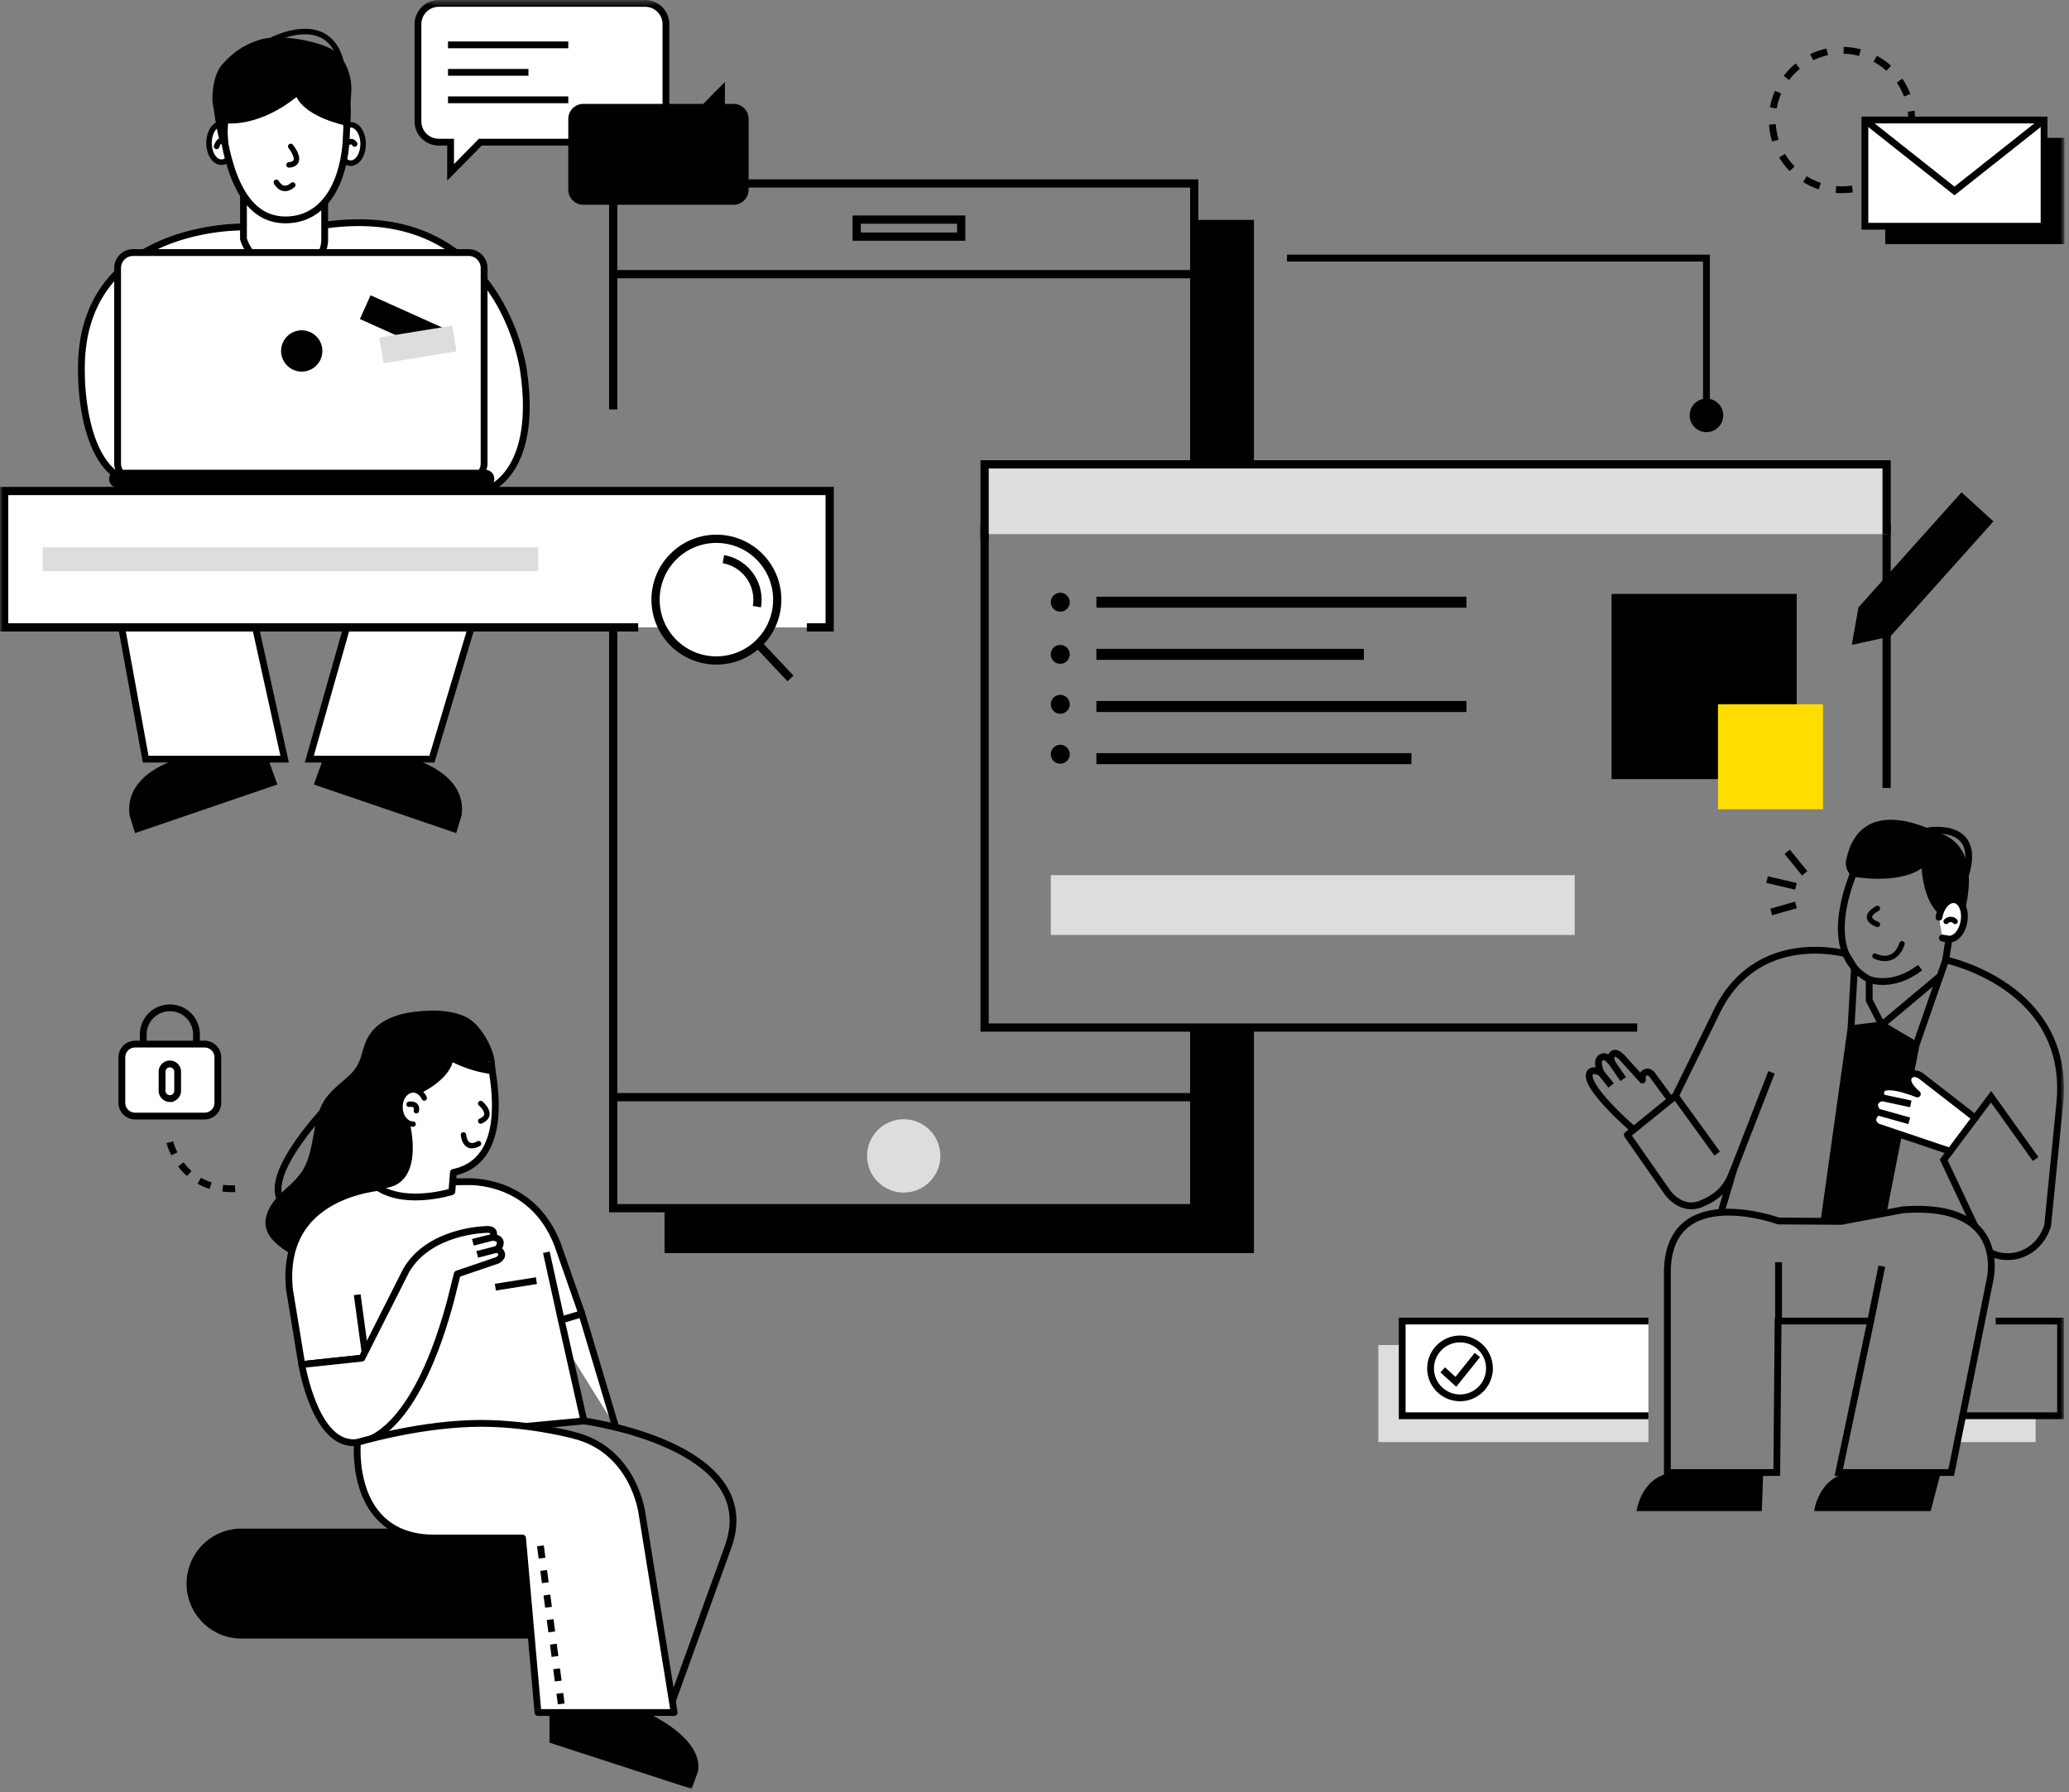 <svg xmlns="http://www.w3.org/2000/svg" xmlns:xlink="http://www.w3.org/1999/xlink" width="351" height="304" viewBox="0 0 351 304">
    <rect x="0" y="0" width="351" height="304" fill="#808080" stroke="none"/>
    <defs>
        <path id="a" d="M0 304h350.222V.562H0z"/>
    </defs>
    <g fill="none" fill-rule="evenodd">
        <path fill="#FFF" d="M76.603 189.308h-8.741l3.407-11.72 3.858-.134 4.547-.346 3.666 3.711z"/>
        <g transform="translate(0 -.562)">
            <path fill="#FFF" d="M24.712 82.233c-8.936 1.027-6.382 12.124-6.382 12.124l6.382 34.974h23.573l-6.98-31.595H61.44l-8.967 31.594h20.804l11.027-36.909s2.144-10.207-8.315-10.9c-10.46-.694-38.214-.793-51.276.712"/>
            <path stroke="#000" stroke-width="1.154" d="M24.712 82.233c-8.936 1.027-6.382 12.124-6.382 12.124l6.382 34.974h23.573l-6.98-31.595H61.44l-8.967 31.594h20.804l11.027-36.909s2.144-10.207-8.315-10.9c-10.46-.694-38.214-.793-51.276.712z"/>
            <path fill="#000" d="M30.195 129.33s-9.244 2.363-8.197 9.605l.91 2.94 24.143-8.242-1.55-4.303H30.195zM70.1 129.33s9.244 2.363 8.197 9.605l-.91 2.94-24.144-8.242 1.55-4.303H70.1z"/>
            <path stroke="#000" stroke-width=".934" d="M41.306 97.736l-2.324-8.3M61.438 97.736l2.128-7.523"/>
            <path fill="#FFF" d="M61.602 24.985c0 1.797-.942 3.253-2.106 3.253-1.165 0-2.11-1.456-2.11-3.253 0-1.797.945-3.255 2.11-3.255 1.163 0 2.106 1.457 2.106 3.255"/>
            <path stroke="#000" stroke-linecap="round" stroke-linejoin="round" stroke-width=".934" d="M61.602 24.985c0 1.797-.942 3.253-2.106 3.253-1.165 0-2.11-1.456-2.11-3.253 0-1.797.945-3.255 2.11-3.255 1.163 0 2.106 1.457 2.106 3.255z"/>
            <path fill="#FFF" d="M39.676 24.82c0 1.797-.944 3.254-2.108 3.254-1.164 0-2.108-1.457-2.108-3.254s.944-3.254 2.108-3.254c1.164 0 2.108 1.457 2.108 3.254"/>
            <path stroke="#000" stroke-linecap="round" stroke-linejoin="round" stroke-width=".934" d="M39.676 24.82c0 1.797-.944 3.254-2.108 3.254-1.164 0-2.108-1.457-2.108-3.254s.944-3.254 2.108-3.254c1.164 0 2.108 1.457 2.108 3.254z"/>
            <path stroke="#000" stroke-linecap="round" stroke-width=".934" d="M58.735 24.985s.875-.896 1.43 0M38.486 24.785s-1.14-1.214-1.737.616"/>
            <path fill="#FFF" d="M41.306 39.062s-28.211-.622-27.487 24.933c0 0-.206 20.475 12.092 18.36 12.298-2.114 57.302.987 57.302.987s8.134-3.098 5.58-20.026c0 0-3.798-28.787-33.71-24.562"/>
            <path stroke="#000" stroke-width="1.154" d="M41.306 39.062s-28.211-.622-27.487 24.933c0 0-.206 20.475 12.092 18.36 12.298-2.114 57.302.987 57.302.987s8.134-3.098 5.58-20.026c0 0-3.798-28.787-33.71-24.562"/>
            <path fill="#FFF" d="M41.306 31.733v9.37s1.384 5.288 7.609 5.288c6.168 0 6.168-4.966 6.168-4.966v-8.491l-13.777-1.201z"/>
            <path stroke="#000" stroke-width="1.154" d="M41.306 31.733v9.37s1.384 5.288 7.609 5.288c6.168 0 6.168-4.966 6.168-4.966v-8.491l-13.777-1.201z"/>
            <path fill="#000" d="M37.403 24.826c-.749-2.209-.897-4.474-1.313-6.769-.165-.9-.037-4.762 1.635-6.593 1.592-1.743 3.23-3.175 6.352-4.16 2.983-.943 8.401-.038 11.356 1.19 4.068 1.687 4.222 6.557 4.176 7.312l-.337 5.531c-.012.19-.424 1.911-.53 2.067-.166.244.248.344-.044.384-4.949.69-9.899 1.378-14.848 2.066-1.188.166-2.39.332-3.586.224-1.196-.108-2.004-.41-2.86-1.252"/>
            <path fill="#FFF" d="M48.43 37.863c-6.122 0-8.904-6.12-10.26-12.879l-.323-4.792c0-6.122 4.46-11.132 10.583-11.132s10.517 4.574 10.517 10.698l-.258 5.226c-.661 7.441-4.136 12.88-10.26 12.88"/>
            <path stroke="#000" stroke-linecap="round" stroke-linejoin="round" stroke-width="1.154" d="M48.43 37.863c-6.122 0-8.904-6.12-10.26-12.879l-.323-4.792c0-6.122 4.46-11.132 10.583-11.132s10.517 4.574 10.517 10.698l-.258 5.226c-.661 7.441-4.136 12.88-10.26 12.88z"/>
            <path fill="#000" d="M38.486 25.622l.38-7.794s8.023-2.409 18.333 0l1.5 5.96.573-5.068-.828-4.508-2.834-4.03-6.04-1.689-4.547.567-4.252 2.073-3.473 4.253v4.806l1.188 5.43z"/>
            <path stroke="#000" stroke-linecap="round" stroke-width=".934" d="M45.823 7.494s10.19-5.538 12.16 4.118M49.322 25.401s2.371 2.9-.284 3.137M46.89 31.49s.992 1.982 2.778.45"/>
            <path fill="#FFF" d="M79.503 81.791H22.576a2.624 2.624 0 0 1-2.624-2.623v-33.14a2.623 2.623 0 0 1 2.624-2.624h56.927a2.623 2.623 0 0 1 2.623 2.623v33.141a2.624 2.624 0 0 1-2.623 2.623"/>
            <path stroke="#000" stroke-linecap="round" stroke-linejoin="round" stroke-width="1.154" d="M79.503 81.791H22.576a2.624 2.624 0 0 1-2.624-2.623v-33.14a2.623 2.623 0 0 1 2.624-2.624h56.927a2.623 2.623 0 0 1 2.623 2.623v33.141a2.624 2.624 0 0 1-2.623 2.623z"/>
            <path fill="#000" d="M54.688 60.093a3.5 3.5 0 1 1-7 0 3.5 3.5 0 0 1 7 0M82.31 83.342H20.065a1.555 1.555 0 0 1-1.552-1.551c0-.852.698-1.551 1.552-1.551H82.31c.853 0 1.55.699 1.55 1.55 0 .855-.697 1.552-1.55 1.552M74.136 60.56l-13.081-5.885 1.81-4.028 13.083 5.885z"/>
            <path fill="#DDD" d="M77.429 60.164l-12.364 2.004-.707-4.36 12.364-2.004z"/>
            <path fill="#000" d="M37.89 19.7s7.934-.65 12.407-2.639c1.857-.825 7.686 2.638 7.686 2.638l-.596-2.96h-18.9l-.597 2.96z"/>
            <path fill="#000" d="M58.735 21.878s-6.776-1.341-8.438-4.891c0 0-5.487 4.912-12.086 4.505v-3.459l12.976-5.795 5.247 1.8 1.548 4.108.753 3.732zM332.766 84.073l5.417 4.93-17.483 19.513-6.55 1.435 1.132-6.364z"/>
            <mask id="b" fill="#fff">
                <use xlink:href="#a"/>
            </mask>
            <path fill="#000" d="M309.159 88.536h6.079v-6.079h-6.079z" mask="url(#b)"/>
            <path stroke="#000" stroke-width="1.396" d="M277.745 174.86H167.033V90.272H320.06v43.94" mask="url(#b)"/>
            <path fill="#DDD" d="M167.034 91.16H320.06V79.325H167.034z" mask="url(#b)"/>
            <path fill="#000" d="M273.396 132.713h31.408v-31.408h-31.408z" mask="url(#b)"/>
            <path fill="#FD0" d="M291.449 137.84h17.818v-17.818h-17.818z" mask="url(#b)"/>
            <path fill="#DDD" d="M178.266 159.153h88.881v-10.142h-88.881z" mask="url(#b)"/>
            <path fill="#000" d="M181.475 102.71a1.604 1.604 0 1 1-3.208 0 1.604 1.604 0 0 1 3.208 0M181.475 111.556a1.604 1.604 0 1 1-3.208 0 1.604 1.604 0 0 1 3.208 0M181.475 120.028a1.603 1.603 0 1 1-3.207.001 1.603 1.603 0 0 1 3.207-.001M181.475 128.5a1.603 1.603 0 1 1-3.207.002 1.603 1.603 0 0 1 3.207-.002" mask="url(#b)"/>
            <path stroke="#000" stroke-width="1.396" d="M167.033 92.047V79.325H320.06V91.16" mask="url(#b)"/>
            <path stroke="#000" stroke-width="1.396" d="M104.03 70.012v-38.33h98.567v47.852M104.03 102.668v102.83H202.596v-30.414M104.03 47.069h98.567" mask="url(#b)"/>
            <path stroke="#000" stroke-width="1.396" d="M145.335 40.7h17.729v-2.886h-17.729zM104.03 186.666h98.567" mask="url(#b)"/>
            <path stroke="#000" stroke-width="1.867" d="M185.998 102.71h62.777M185.998 111.556h45.379M185.998 120.4h62.777M185.998 129.245h53.451" mask="url(#b)"/>
            <path stroke="#000" stroke-width="1.167" d="M218.337 44.343h71.159V71.02" mask="url(#b)"/>
            <g mask="url(#b)">
                <path fill="#FFF" d="M108.265 106.98H.699V83.847H140.75v23.135h-3.873"/>
                <path stroke="#000" stroke-width="1.396" d="M108.265 106.98H.699V83.847H140.75v23.135h-3.873"/>
            </g>
            <path fill="#FFF" d="M129.053 95.207c3.904 4.152 3.704 10.684-.448 14.588-4.153 3.904-10.684 3.704-14.588-.448-3.904-4.153-3.704-10.684.448-14.588 4.152-3.905 10.684-3.704 14.588.448" mask="url(#b)"/>
            <path stroke="#000" stroke-width="1.396" d="M129.053 95.207c3.904 4.152 3.704 10.684-.448 14.588-4.153 3.904-10.684 3.704-14.588-.448-3.904-4.153-3.704-10.684.448-14.588 4.152-3.905 10.684-3.704 14.588.448zM122.723 95.413a6.966 6.966 0 0 1 5.676 8.052M128.604 109.795l5.498 5.848" mask="url(#b)"/>
            <path fill="#DDD" d="M7.247 97.444h84.067v-4.062H7.247zM159.53 196.631a6.216 6.216 0 1 1-12.433 0 6.216 6.216 0 1 1 12.433 0" mask="url(#b)"/>
            <path fill="#000" d="M292.343 71.02a2.847 2.847 0 1 1-5.694.001 2.847 2.847 0 0 1 5.694 0M212.724 175.084h-10.126v30.413h-89.86v7.622h99.986zM202.598 79.534h10.126V37.862h-10.126z" mask="url(#b)"/>
            <path fill="#DDD" d="M333.259 245.173h12.077v-4.464h-12.077l-1.2 4.464zM237.88 228.708h-4.044v16.465h45.81v-4.464H237.88V230.4" mask="url(#b)"/>
            <path fill="#000" d="M314.015 175.056l5.23-.653 5.814 3.424-5.608 28.58-5.436 1.265h-4.573z" mask="url(#b)"/>
            <path stroke="#000" stroke-linejoin="round" stroke-width="1.154" d="M277.146 192.192a16.287 16.287 0 0 1-.555-.506s-7.674-6.685-6.938-9.007c0 0 .278-1.01 1.94-.155 0 0-1.13-2.349.334-2.697.46-.112.745.12 1.57 1.058 0 0-.568-1.143.217-1.607 0 0 .505-.446 1.744.976l3.171 3.5s-.124-.804.258-1.113c.552-.445 1.05-.191 1.35.165l3.137 4.252" mask="url(#b)"/>
            <path stroke="#000" stroke-linecap="round" stroke-linejoin="round" stroke-width="1.154" d="M309.441 207.672l4.573-32.616.591-10.303-1.474-2.402s-15.224-4.334-22.012 10.072l-6.888 14.031-8.165 6.614 6.65 9.528s2.32 3.671 5.97 2.128c2.674-1.131 4.363-2.663 5.433-5.785l-2.098 7.094" mask="url(#b)"/>
            <path stroke="#000" stroke-width="1.154" d="M319.45 206.406l5.608-28.58 5.027-14.437s21.038 4.33 19.392 23.93l-2.094 21.094s-.913 3.902-5.017 5.085c0 0-2.606.758-4.793-.55" mask="url(#b)"/>
            <path stroke="#000" stroke-linecap="round" stroke-linejoin="round" stroke-width="1.154" d="M330.085 163.39l.626-4.096s4.889-14.084-4.97-16.977c0 0-5.531-3.49-9.71 2.834 0 0-8.893 16.287 1.072 21.537v3.536l2.143 4.179 9.888-8.28" mask="url(#b)"/>
            <path fill="#000" d="M314.217 149.237s7.592 1.49 11.775-1.377c0 0 .31 6.817 4.029 8.366l2.742.625s4.887-12.95-4.57-15.25c0 0-12.54-6.815-14.983 4.787-.384 1.821 1.007 2.85 1.007 2.85" mask="url(#b)"/>
            <path stroke="#000" stroke-linecap="round" stroke-width=".911" d="M318.499 154.653s-3.046 1.5 0 2.713" mask="url(#b)"/>
            <path stroke="#000" stroke-width="1.154" d="M314.015 175.056l5.23-.653M325.058 177.826l-5.811-3.424M293.392 200.808l7.139-18.352M291.312 196.23l-7.08-9.775" mask="url(#b)"/>
            <g mask="url(#b)">
                <path fill="#FFF" d="M335.052 190.236c-.138-.129-.28-.259-.43-.392l-8.635-6.7s-1.106-.89-1.925-.214c0 0-1.461.908 1.212 3.198 0 0-7.507-3.099-6.028.63 0 0-2.155.526-.747 2.41 0 0-1.76 1.32 0 2.523l12.34 4.161"/>
                <path stroke="#000" stroke-linecap="round" stroke-linejoin="round" stroke-width="1.154" d="M335.052 190.236c-.138-.129-.28-.259-.43-.392l-8.635-6.7s-1.106-.89-1.925-.214c0 0-1.461.908 1.212 3.198 0 0-7.507-3.099-6.028.63 0 0-2.155.526-.747 2.41 0 0-1.76 1.32 0 2.523l12.34 4.161"/>
            </g>
            <path stroke="#000" stroke-width="1.154" d="M345.336 197.162l-7.555-10.564-8.035 10.712 5.306 11.243" mask="url(#b)"/>
            <path stroke="#000" stroke-width="1.154" d="M282.863 216.456v33.884h18.564l.218-25.697h15.717l-5.422 25.697h19.08l6.521-32.428s3.597-13.474-14.687-12.145l-10.476 1.968-10.65-.063s-18.865-6.864-18.865 8.784zM301.728 214.664v9.98M317.362 224.643l1.884-9.313" mask="url(#b)"/>
            <path fill="#000" d="M329.24 250.34l-1.707 6.535H307.76s.771-5.991 6.275-6.535h15.205zM299.116 250.34l-.23 6.535h-21.25s.771-5.991 6.276-6.535H299.116z" mask="url(#b)"/>
            <g mask="url(#b)">
                <path fill="#FFF" d="M328.946 156.151c.312-1.839 1.515-3.168 2.685-2.969 1.17.199 1.865 1.852 1.552 3.69-.312 1.838-1.513 3.167-2.683 2.968l-.983-.164"/>
                <path stroke="#000" stroke-linecap="round" stroke-linejoin="round" stroke-width="1.154" d="M328.946 156.151c.312-1.839 1.515-3.168 2.685-2.969 1.17.199 1.865 1.852 1.552 3.69-.312 1.838-1.513 3.167-2.683 2.968l-.983-.164"/>
            </g>
            <path stroke="#000" stroke-linecap="round" stroke-width=".911" d="M322.673 160.64c-1.317 3.866-4.595 2.092-4.595 2.092" mask="url(#b)"/>
            <path stroke="#000" stroke-linecap="round" stroke-width="1.154" d="M327.217 141.482s8.87-1.524 6.305 7.22" mask="url(#b)"/>
            <path stroke="#000" stroke-linecap="round" stroke-width=".911" d="M330.162 156.854s.76-.77 1.521 0" mask="url(#b)"/>
            <path stroke="#000" stroke-width="1.154" d="M318.499 189.168l5.403 1.515M319.246 186.757l4.912 1.055M271.594 182.524l1.73 2.163M273.496 180.885l1.868 2.72M317.103 166.688s3.936 1.638 8.638-2.004M338.571 224.643h10.998v16.066h-16.31" mask="url(#b)"/>
            <g mask="url(#b)">
                <path fill="#FFF" d="M279.645 240.71H237.88v-16.067h41.765"/>
                <path stroke="#000" stroke-width="1.154" d="M279.645 240.71H237.88v-16.067h41.765"/>
            </g>
            <path fill="#FFF" d="M252.68 232.676a4.992 4.992 0 1 1-9.984 0 4.992 4.992 0 0 1 9.985 0" mask="url(#b)"/>
            <path stroke="#000" stroke-width="1.154" d="M252.68 232.676a4.992 4.992 0 1 1-9.984 0 4.992 4.992 0 0 1 9.985 0z" mask="url(#b)"/>
            <g mask="url(#b)">
                <path fill="#FFF" d="M244.748 232.924l2.238 2.028 3.642-4.552"/>
                <path stroke="#000" stroke-width="1.154" d="M244.748 232.924l2.238 2.028 3.642-4.552"/>
            </g>
            <path stroke="#000" stroke-width="1.154" d="M306.165 148.702l-2.977-3.66M299.776 149.766l4.9 1.137M300.483 155.253l4.193-1.199" mask="url(#b)"/>
            <path fill="#FFF" stroke="#000" stroke-width="1.154" d="M34.72 189.87H22.913a2.238 2.238 0 0 1-2.238-2.237v-7.725a2.238 2.238 0 0 1 2.238-2.238H34.72a2.238 2.238 0 0 1 2.238 2.238v7.725a2.238 2.238 0 0 1-2.238 2.237z" mask="url(#b)"/>
            <path stroke="#000" stroke-width="1.154" d="M24.304 177.67v-1.756a4.514 4.514 0 0 1 9.025 0v1.756M28.816 186.904a1.323 1.323 0 0 1-1.322-1.322v-3.277a1.323 1.323 0 0 1 2.644 0v3.277c0 .73-.592 1.322-1.322 1.322z" mask="url(#b)"/>
            <path fill="#000" d="M95.138 278.5H40.972c-5.15 0-9.323-4.176-9.323-9.325a9.322 9.322 0 0 1 9.323-9.323h54.166a9.325 9.325 0 0 1 0 18.647M61.577 178.67c-.566 2.168-1.045 3.101-2.41 4.383-1.366 1.282-2.937 2.388-3.99 3.937-2.438 3.582-1.574 8.656-3.952 12.277-1.089 1.66-2.755 2.841-4.11 4.293-1.356 1.451-2.448 3.435-1.956 5.36.341 1.333 1.381 2.372 2.48 3.201 2.638 1.99 5.958 3.178 9.252 2.907 2.223-.18 4.347-1.005 6.335-2.015 4.51-2.293 8.582-5.72 10.853-10.24 2.27-4.52 2.505-10.213-.122-14.537-.667-1.098-1.498-2.088-2.349-3.05-2.575-2.916-5.469-5.702-9.07-7.17" mask="url(#b)"/>
            <g mask="url(#b)">
                <path fill="#FFF" d="M93.447 224.979l5.257-1.577 5.758 19.263"/>
                <path stroke="#000" stroke-width="1.154" d="M93.447 224.979l5.257-1.577 5.758 19.263"/>
            </g>
            <path stroke="#000" stroke-width="1.154" d="M98.704 241.531s31.341 4.017 24.74 21.62l-9.559 26.438-22.346-32.765-12.377-8.25v-7.043h19.542z" mask="url(#b)"/>
            <g mask="url(#b)">
                <path fill="#FFF" d="M66.594 201.774s-19.233.039-17.486 17.503l2.095 12.748 10.185-1.086-.75 14.292 38.424-3.649-3.85-17.133 3.492-1.048-3.667-10.479c-4.034-12.733-15.893-11.912-15.893-11.912l-2.352.013"/>
                <path stroke="#000" stroke-linecap="round" stroke-linejoin="round" stroke-width="1.154" d="M66.594 201.774s-19.233.039-17.486 17.503l2.095 12.748 10.185-1.086-.75 14.292 38.424-3.649-3.85-17.133 3.492-1.048-3.667-10.479c-4.034-12.733-15.893-11.912-15.893-11.912l-2.352.013"/>
            </g>
            <path fill="#FFF" d="M51.203 232.024s2.306 14.189 9.436 13.208c0 0 9.076.59 15.711-23.685l1.223-4.89 6.83-2.324s1.615-.857 0-1.886c0 0 1.487-1.728-.818-2.023 0 0 .838-1.55-1.342-1.298 0 0-9.456.208-13.345 6.951l-7.51 14.863-10.185 1.084z" mask="url(#b)"/>
            <path stroke="#000" stroke-linecap="round" stroke-linejoin="round" stroke-width="1.154" d="M51.203 232.024s2.306 14.189 9.436 13.208c0 0 9.076.59 15.711-23.685l1.223-4.89 6.83-2.324s1.615-.857 0-1.886c0 0 1.487-1.728-.818-2.023 0 0 .838-1.55-1.342-1.298 0 0-9.456.208-13.345 6.951l-7.51 14.863-10.185 1.084z" mask="url(#b)"/>
            <path fill="#FFF" d="M60.639 245.232s-1.59 16.222 13.074 16.222h14.939l2.612 29.588h23.104l-5.457-33.777s-1.324-10.74-11.596-13.257c0 0-8.405-2.303-17.542-1.978-9.744.347-19.134 3.202-19.134 3.202" mask="url(#b)"/>
            <path stroke="#000" stroke-linecap="round" stroke-linejoin="round" stroke-width="1.154" d="M60.639 245.232s-1.59 16.222 13.074 16.222h14.939l2.612 29.588h23.104l-5.457-33.777s-1.324-10.74-11.596-13.257c0 0-8.405-2.303-17.542-1.978-9.744.347-19.134 3.202-19.134 3.202z" mask="url(#b)"/>
            <path fill="#000" d="M109.646 291.041s9.708 4.184 8.774 9.971L117.337 304l-24.12-7.842v-5.117h16.43z" mask="url(#b)"/>
            <g mask="url(#b)">
                <path fill="#FFF" d="M83.34 181.381c1.18 6.121 1.835 16.355-6.42 18.051l-.128 1.592-.137 1.671s-7.47 2.373-12.277-.558l.066-8.282s-.781-.658-1.365-13.219"/>
                <path stroke="#000" stroke-linecap="round" stroke-linejoin="round" stroke-width="1.154" d="M83.34 181.381c1.18 6.121 1.835 16.355-6.42 18.051l-.128 1.592-.137 1.671s-7.47 2.373-12.277-.558l.066-8.282s-.781-.658-1.365-13.219"/>
            </g>
            <path fill="#000" d="M76.22 180.444s3.673 2.044 7.817 2.382c0 0 .04-1.034-.131-2.323-.338-2.535-2.535-6.333-4.843-7.43-2.31-1.097-4.964-1.204-7.513-1.013-3.288.245-6.857 1.154-8.75 3.855-.636.906-1.035 1.96-1.294 3.036-.856 3.567-.193 7.316.696 10.876.3 1.2.649 2.439 1.46 3.37.814.934 2.225 1.462 3.325.893.6-.31 1.012-.883 1.402-1.436l2.042-2.904c.205-.292.413-.59.519-.93.109-.345.107-.715.104-1.077-.018-1.82-.048-3.702-.801-5.36 2.533-.367 3.628-3.11 5.905-3.377 2.018-.238 5.23 2.006 7.252 1.607" mask="url(#b)"/>
            <g mask="url(#b)">
                <path fill="#FFF" d="M71.974 186.815c-.392-.823-1.092-1.37-1.89-1.37-1.227 0-2.222 1.296-2.222 2.896 0 1.601.995 2.898 2.222 2.898"/>
                <path stroke="#000" stroke-linecap="round" stroke-linejoin="round" stroke-width=".911" d="M71.974 186.815c-.392-.823-1.092-1.37-1.89-1.37-1.227 0-2.222 1.296-2.222 2.896 0 1.601.995 2.898 2.222 2.898"/>
            </g>
            <path stroke="#000" stroke-linecap="round" stroke-width=".911" d="M81.544 187.736s2.39 1.972 0 2.987M81.19 194.546s-2.175 1.434-2.565-1.479" mask="url(#b)"/>
            <path fill="#000" d="M69.558 191.24s2.78 10.924-5.18 10.896c-7.96-.027-1.612-10.46-1.612-10.46l4.569-.437h2.223zM71.017 186.16s3.246-1.713 5.28-4.52c2.032-2.808-6.74-.356-6.74-.356v2.77l1.46 2.106z" mask="url(#b)"/>
            <path stroke="#000" stroke-linecap="round" stroke-width="1.154" d="M56.312 187.483s-12.271 12.4-8.383 17.065" mask="url(#b)"/>
            <path stroke="#000" stroke-width="1.154" d="M61.92 229.888l-1.32-9.71M95.212 224.45l-2.523-11.472M83.585 210.425l-3.364.86M84.402 212.447l-3.446.886" mask="url(#b)"/>
            <path stroke="#000" stroke-linecap="round" stroke-width=".911" d="M69.394 187.877s1.5-.294 1.237 1.097" mask="url(#b)"/>
            <path fill="#000" d="M71.017 186.16s4.883-2.123 5.784-5.462c0 0 4.106 2.185 6.977 1.727l-1.877-3.663-6.773-.747-3.859.135-.252 8.01z" mask="url(#b)"/>
            <path stroke="#000" stroke-dasharray="2.103" stroke-width="1.154" d="M91.683 262.774l3.528 26.815" mask="url(#b)"/>
            <path stroke="#000" stroke-width="1.154" d="M84.037 218.895l6.966-1.104" mask="url(#b)"/>
            <path stroke="#000" stroke-dasharray="2.103" stroke-width="1.154" d="M28.816 194.325s2.092 8.714 11.856 7.812" mask="url(#b)"/>
            <path stroke="#000" stroke-dasharray="2.801" stroke-width="1.154" d="M324.318 20.92c0 6.532-5.296 11.828-11.828 11.828-6.533 0-11.828-5.296-11.828-11.828 0-6.532 5.295-11.828 11.828-11.828 6.532 0 11.828 5.296 11.828 11.828z" mask="url(#b)"/>
            <path fill="#000" d="M319.827 41.965h30.395V23.944h-30.395z" mask="url(#b)"/>
            <path fill="#FFF" d="M316.374 38.941h30.396V20.92h-30.396z" mask="url(#b)"/>
            <path stroke="#000" stroke-width="1.154" d="M316.374 38.941h30.396V20.92h-30.396z" mask="url(#b)"/>
            <path stroke="#000" stroke-width="1.154" d="M316.375 20.92l15.197 12.034L346.77 20.92" mask="url(#b)"/>
            <path fill="#FFF" d="M109.456 1.139H74.424a3.528 3.528 0 0 0-3.518 3.518v16.5a3.528 3.528 0 0 0 3.518 3.518h2.02v5.122l5.045-5.122h27.967a3.528 3.528 0 0 0 3.518-3.517V4.657a3.528 3.528 0 0 0-3.518-3.518" mask="url(#b)"/>
            <path stroke="#000" stroke-width="1.154" d="M109.456 1.139H74.424a3.528 3.528 0 0 0-3.518 3.518v16.5a3.528 3.528 0 0 0 3.518 3.518h2.02v5.122l5.045-5.122h27.967a3.528 3.528 0 0 0 3.518-3.517V4.657a3.528 3.528 0 0 0-3.518-3.518z" mask="url(#b)"/>
            <path fill="#000" d="M124.444 18.182h-1.469v-3.726l-3.669 3.726h-20.34a2.565 2.565 0 0 0-2.558 2.559v12a2.565 2.565 0 0 0 2.557 2.559h25.48a2.566 2.566 0 0 0 2.558-2.558V20.74a2.566 2.566 0 0 0-2.559-2.56" mask="url(#b)"/>
            <g mask="url(#b)">
                <path fill="#FFF" d="M76.002 8.173h20.406"/>
                <path stroke="#000" stroke-width="1.154" d="M76.002 8.173h20.406"/>
            </g>
            <g mask="url(#b)">
                <path fill="#FFF" d="M76.002 12.833H89.65"/>
                <path stroke="#000" stroke-width="1.154" d="M76.002 12.833H89.65"/>
            </g>
            <g mask="url(#b)">
                <path fill="#FFF" d="M76.002 17.494h20.406"/>
                <path stroke="#000" stroke-width="1.154" d="M76.002 17.494h20.406"/>
            </g>
        </g>
    </g>
</svg>

